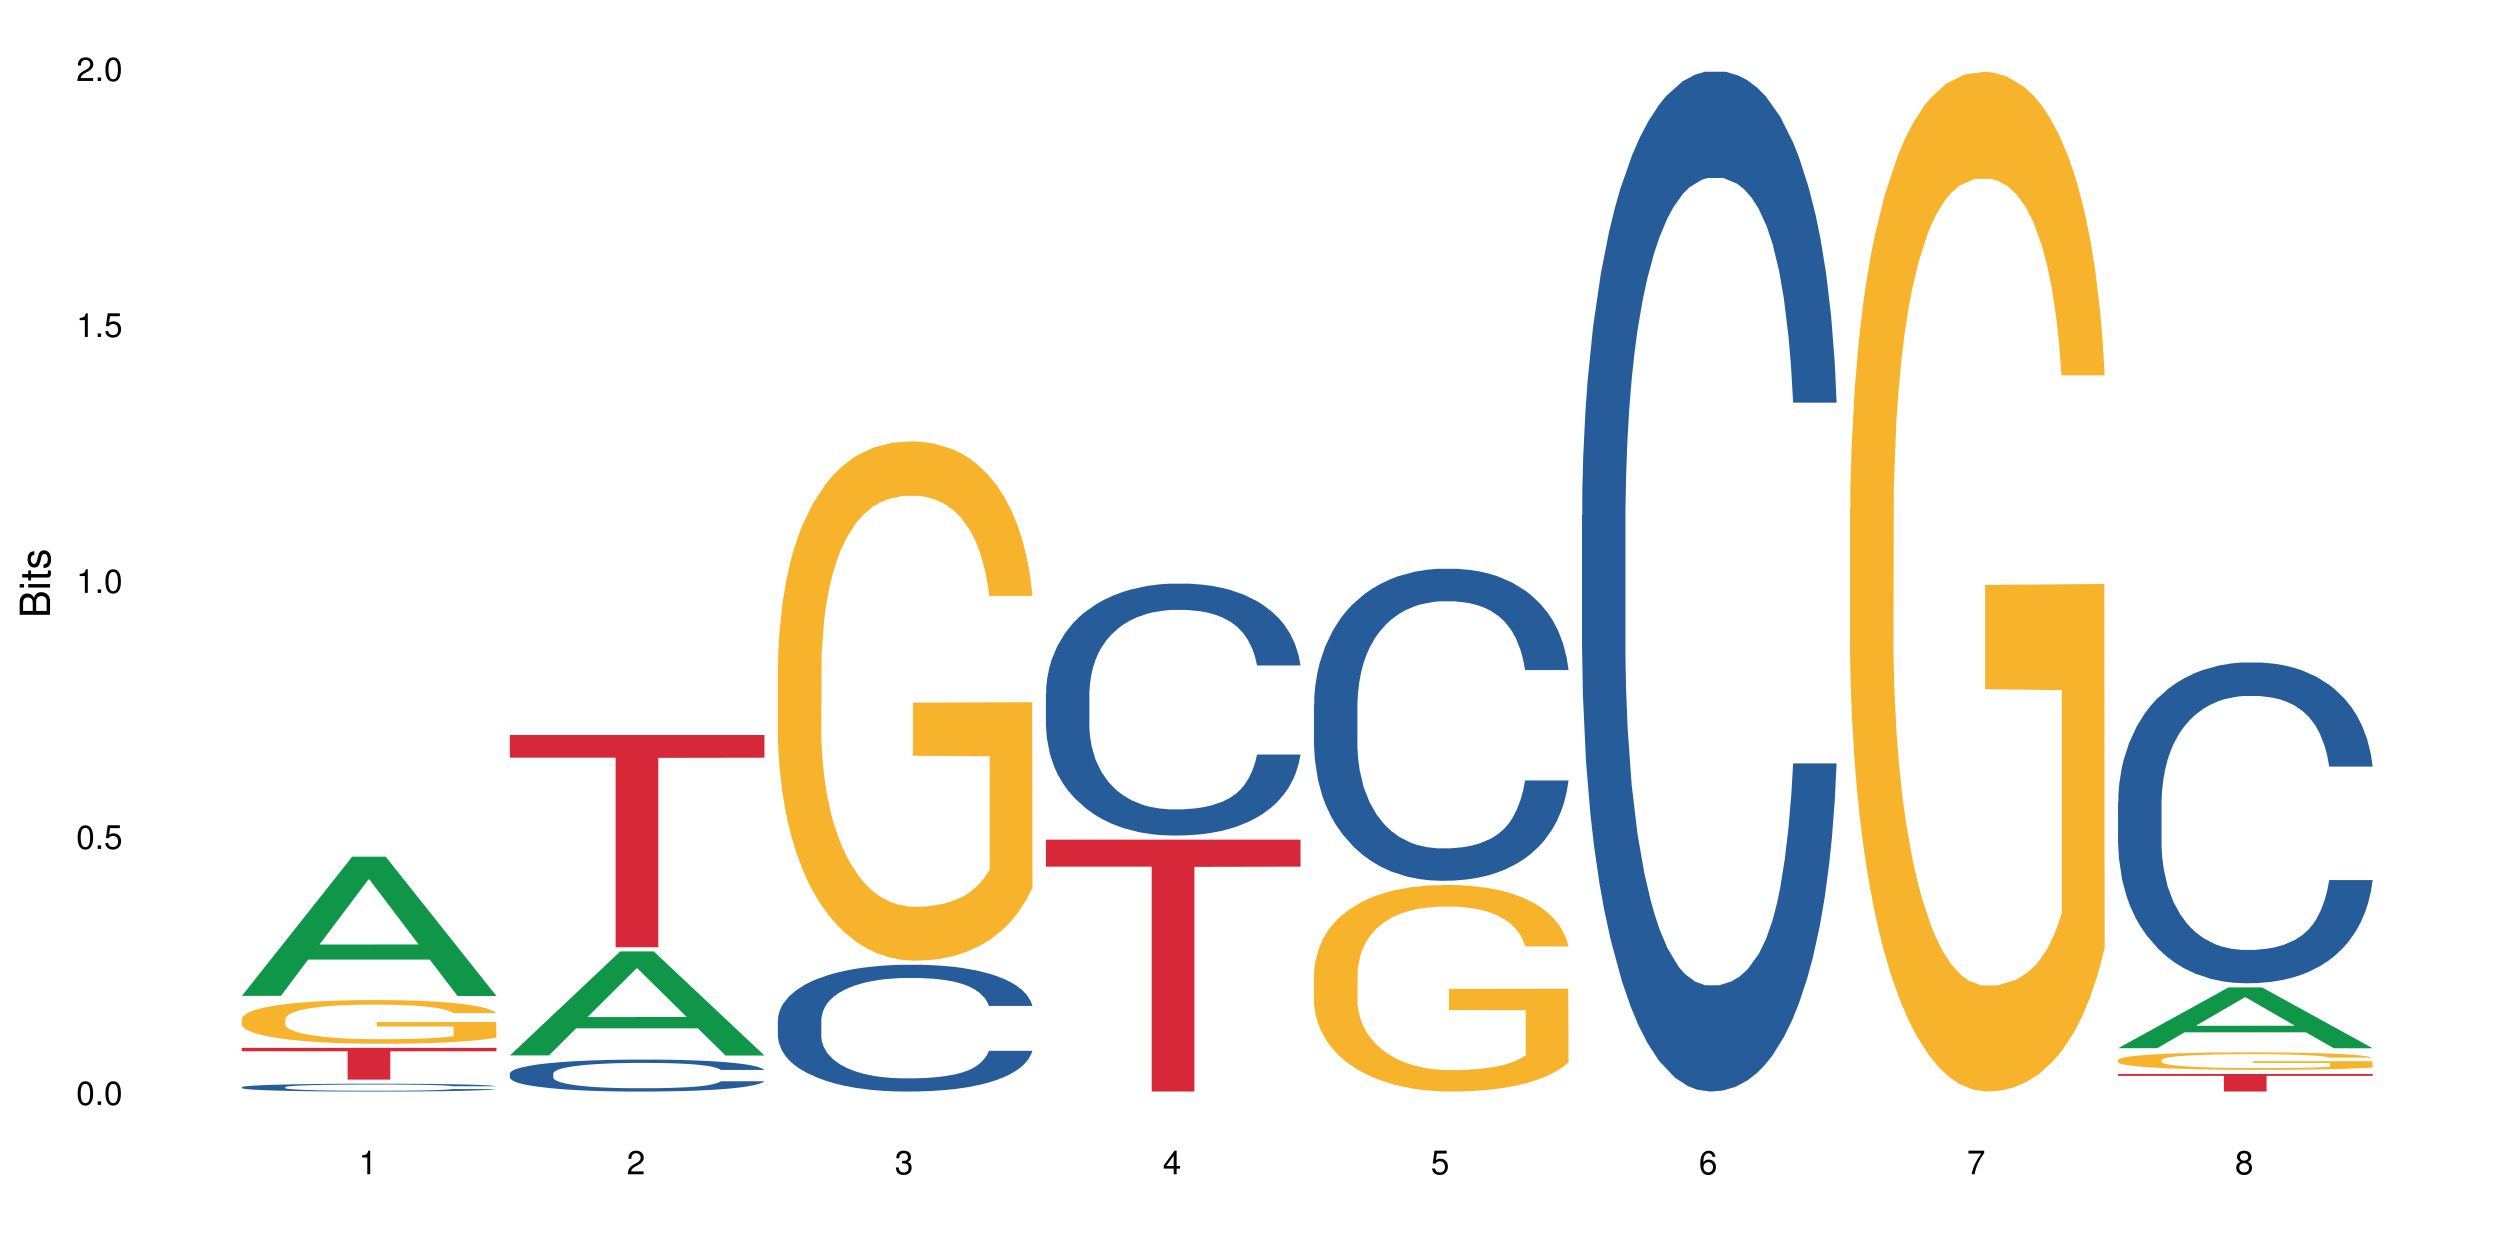 <?xml version="1.0" encoding="UTF-8"?>
<svg xmlns="http://www.w3.org/2000/svg" xmlns:xlink="http://www.w3.org/1999/xlink" width="720pt" height="360pt" viewBox="0 0 720 360" version="1.1">
<defs>
<g>
<symbol overflow="visible" id="glyph0-0">
<path style="stroke:none;" d=""/>
</symbol>
<symbol overflow="visible" id="glyph0-1">
<path style="stroke:none;" d="M 2.641 -6.797 C 2 -6.797 1.422 -6.531 1.078 -6.047 C 0.641 -5.453 0.406 -4.547 0.406 -3.297 C 0.406 -1 1.188 0.219 2.641 0.219 C 4.078 0.219 4.859 -1 4.859 -3.234 C 4.859 -4.562 4.656 -5.438 4.203 -6.047 C 3.844 -6.531 3.281 -6.797 2.641 -6.797 Z M 2.641 -6.047 C 3.547 -6.047 4 -5.125 4 -3.312 C 4 -1.375 3.562 -0.484 2.625 -0.484 C 1.734 -0.484 1.281 -1.422 1.281 -3.281 C 1.281 -5.141 1.734 -6.047 2.641 -6.047 Z M 2.641 -6.047 "/>
</symbol>
<symbol overflow="visible" id="glyph0-2">
<path style="stroke:none;" d="M 1.828 -1 L 0.828 -1 L 0.828 0 L 1.828 0 Z M 1.828 -1 "/>
</symbol>
<symbol overflow="visible" id="glyph0-3">
<path style="stroke:none;" d="M 4.562 -6.797 L 1.062 -6.797 L 0.547 -3.094 L 1.328 -3.094 C 1.719 -3.562 2.047 -3.734 2.578 -3.734 C 3.484 -3.734 4.062 -3.109 4.062 -2.094 C 4.062 -1.125 3.484 -0.531 2.578 -0.531 C 1.828 -0.531 1.375 -0.906 1.188 -1.672 L 0.328 -1.672 C 0.453 -1.109 0.547 -0.844 0.75 -0.594 C 1.125 -0.078 1.828 0.219 2.594 0.219 C 3.969 0.219 4.922 -0.781 4.922 -2.219 C 4.922 -3.562 4.031 -4.484 2.719 -4.484 C 2.25 -4.484 1.859 -4.359 1.469 -4.062 L 1.734 -5.969 L 4.562 -5.969 Z M 4.562 -6.797 "/>
</symbol>
<symbol overflow="visible" id="glyph0-4">
<path style="stroke:none;" d="M 2.484 -4.844 L 2.484 0 L 3.328 0 L 3.328 -6.797 L 2.766 -6.797 C 2.469 -5.75 2.281 -5.609 0.984 -5.453 L 0.984 -4.844 Z M 2.484 -4.844 "/>
</symbol>
<symbol overflow="visible" id="glyph0-5">
<path style="stroke:none;" d="M 4.859 -0.828 L 1.281 -0.828 C 1.359 -1.391 1.672 -1.75 2.5 -2.234 L 3.469 -2.75 C 4.406 -3.266 4.906 -3.969 4.906 -4.812 C 4.906 -5.375 4.672 -5.906 4.266 -6.266 C 3.859 -6.625 3.375 -6.797 2.719 -6.797 C 1.859 -6.797 1.219 -6.5 0.844 -5.922 C 0.609 -5.562 0.5 -5.125 0.484 -4.438 L 1.328 -4.438 C 1.359 -4.906 1.406 -5.188 1.531 -5.406 C 1.75 -5.812 2.188 -6.062 2.703 -6.062 C 3.469 -6.062 4.031 -5.516 4.031 -4.781 C 4.031 -4.25 3.719 -3.797 3.125 -3.438 L 2.234 -2.938 C 0.812 -2.141 0.406 -1.5 0.328 0 L 4.859 0 Z M 4.859 -0.828 "/>
</symbol>
<symbol overflow="visible" id="glyph0-6">
<path style="stroke:none;" d="M 2.125 -3.125 L 2.578 -3.125 C 3.516 -3.125 3.984 -2.703 3.984 -1.891 C 3.984 -1.031 3.469 -0.531 2.578 -0.531 C 1.656 -0.531 1.203 -0.984 1.156 -1.969 L 0.312 -1.969 C 0.344 -1.422 0.438 -1.078 0.609 -0.766 C 0.953 -0.109 1.625 0.219 2.547 0.219 C 3.953 0.219 4.859 -0.609 4.859 -1.906 C 4.859 -2.766 4.516 -3.25 3.703 -3.516 C 4.344 -3.766 4.656 -4.25 4.656 -4.938 C 4.656 -6.109 3.875 -6.797 2.578 -6.797 C 1.203 -6.797 0.484 -6.047 0.453 -4.609 L 1.297 -4.609 C 1.312 -5.016 1.344 -5.25 1.453 -5.453 C 1.641 -5.828 2.062 -6.062 2.594 -6.062 C 3.344 -6.062 3.797 -5.625 3.797 -4.906 C 3.797 -4.422 3.609 -4.141 3.25 -3.984 C 3.016 -3.891 2.719 -3.844 2.125 -3.844 Z M 2.125 -3.125 "/>
</symbol>
<symbol overflow="visible" id="glyph0-7">
<path style="stroke:none;" d="M 3.141 -1.625 L 3.141 0 L 3.984 0 L 3.984 -1.625 L 4.984 -1.625 L 4.984 -2.391 L 3.984 -2.391 L 3.984 -6.797 L 3.359 -6.797 L 0.266 -2.516 L 0.266 -1.625 Z M 3.141 -2.391 L 1 -2.391 L 3.141 -5.359 Z M 3.141 -2.391 "/>
</symbol>
<symbol overflow="visible" id="glyph0-8">
<path style="stroke:none;" d="M 4.781 -5.031 C 4.609 -6.141 3.891 -6.797 2.844 -6.797 C 2.094 -6.797 1.422 -6.438 1.031 -5.828 C 0.609 -5.172 0.406 -4.344 0.406 -3.094 C 0.406 -1.953 0.578 -1.234 0.984 -0.625 C 1.359 -0.078 1.953 0.219 2.703 0.219 C 3.984 0.219 4.922 -0.734 4.922 -2.078 C 4.922 -3.344 4.062 -4.234 2.844 -4.234 C 2.172 -4.234 1.641 -3.969 1.281 -3.469 C 1.281 -5.125 1.828 -6.047 2.797 -6.047 C 3.391 -6.047 3.797 -5.672 3.938 -5.031 Z M 2.734 -3.484 C 3.547 -3.484 4.062 -2.922 4.062 -2 C 4.062 -1.156 3.484 -0.531 2.703 -0.531 C 1.922 -0.531 1.328 -1.188 1.328 -2.047 C 1.328 -2.891 1.906 -3.484 2.734 -3.484 Z M 2.734 -3.484 "/>
</symbol>
<symbol overflow="visible" id="glyph0-9">
<path style="stroke:none;" d="M 4.984 -6.797 L 0.438 -6.797 L 0.438 -5.969 L 4.109 -5.969 C 2.5 -3.656 1.828 -2.234 1.328 0 L 2.219 0 C 2.594 -2.172 3.453 -4.047 4.984 -6.094 Z M 4.984 -6.797 "/>
</symbol>
<symbol overflow="visible" id="glyph0-10">
<path style="stroke:none;" d="M 3.75 -3.578 C 4.453 -4 4.688 -4.344 4.688 -4.984 C 4.688 -6.047 3.844 -6.797 2.641 -6.797 C 1.438 -6.797 0.594 -6.047 0.594 -4.984 C 0.594 -4.359 0.828 -4.016 1.516 -3.578 C 0.734 -3.203 0.359 -2.641 0.359 -1.891 C 0.359 -0.641 1.297 0.219 2.641 0.219 C 3.984 0.219 4.922 -0.641 4.922 -1.875 C 4.922 -2.641 4.531 -3.203 3.75 -3.578 Z M 2.641 -6.047 C 3.359 -6.047 3.812 -5.625 3.812 -4.969 C 3.812 -4.344 3.344 -3.922 2.641 -3.922 C 1.922 -3.922 1.453 -4.344 1.453 -4.984 C 1.453 -5.625 1.922 -6.047 2.641 -6.047 Z M 2.641 -3.203 C 3.484 -3.203 4.062 -2.672 4.062 -1.875 C 4.062 -1.062 3.484 -0.531 2.625 -0.531 C 1.797 -0.531 1.219 -1.078 1.219 -1.875 C 1.219 -2.672 1.797 -3.203 2.641 -3.203 Z M 2.641 -3.203 "/>
</symbol>
<symbol overflow="visible" id="glyph1-0">
<path style="stroke:none;" d=""/>
</symbol>
<symbol overflow="visible" id="glyph1-1">
<path style="stroke:none;" d="M 0 -0.953 L 0 -4.891 C 0 -5.719 -0.234 -6.344 -0.734 -6.797 C -1.188 -7.234 -1.812 -7.469 -2.5 -7.469 C -3.547 -7.469 -4.188 -7 -4.625 -5.875 C -4.984 -6.672 -5.641 -7.094 -6.531 -7.094 C -7.156 -7.094 -7.734 -6.859 -8.141 -6.391 C -8.562 -5.938 -8.75 -5.344 -8.75 -4.5 L -8.75 -0.953 Z M -4.984 -2.062 L -7.766 -2.062 L -7.766 -4.219 C -7.766 -4.844 -7.688 -5.203 -7.453 -5.5 C -7.219 -5.812 -6.859 -5.969 -6.375 -5.969 C -5.906 -5.969 -5.531 -5.812 -5.297 -5.5 C -5.062 -5.203 -4.984 -4.844 -4.984 -4.219 Z M -0.984 -2.062 L -4 -2.062 L -4 -4.781 C -4 -5.328 -3.859 -5.688 -3.578 -5.953 C -3.297 -6.219 -2.922 -6.359 -2.484 -6.359 C -2.062 -6.359 -1.688 -6.219 -1.406 -5.953 C -1.109 -5.688 -0.984 -5.328 -0.984 -4.781 Z M -0.984 -2.062 "/>
</symbol>
<symbol overflow="visible" id="glyph1-2">
<path style="stroke:none;" d="M -6.281 -1.797 L -6.281 -0.797 L 0 -0.797 L 0 -1.797 Z M -8.75 -1.797 L -8.75 -0.797 L -7.484 -0.797 L -7.484 -1.797 Z M -8.75 -1.797 "/>
</symbol>
<symbol overflow="visible" id="glyph1-3">
<path style="stroke:none;" d="M -6.281 -3.047 L -6.281 -2.016 L -8.016 -2.016 L -8.016 -1.016 L -6.281 -1.016 L -6.281 -0.172 L -5.469 -0.172 L -5.469 -1.016 L -0.719 -1.016 C -0.078 -1.016 0.281 -1.453 0.281 -2.234 C 0.281 -2.469 0.25 -2.719 0.188 -3.047 L -0.641 -3.047 C -0.609 -2.922 -0.594 -2.766 -0.594 -2.562 C -0.594 -2.141 -0.719 -2.016 -1.156 -2.016 L -5.469 -2.016 L -5.469 -3.047 Z M -6.281 -3.047 "/>
</symbol>
<symbol overflow="visible" id="glyph1-4">
<path style="stroke:none;" d="M -4.531 -5.25 C -5.766 -5.25 -6.469 -4.422 -6.469 -2.969 C -6.469 -1.516 -5.719 -0.562 -4.547 -0.562 C -3.562 -0.562 -3.094 -1.062 -2.734 -2.562 L -2.516 -3.484 C -2.344 -4.188 -2.094 -4.469 -1.625 -4.469 C -1.047 -4.469 -0.641 -3.875 -0.641 -3 C -0.641 -2.453 -0.797 -2 -1.062 -1.75 C -1.25 -1.594 -1.422 -1.531 -1.875 -1.469 L -1.875 -0.406 C -0.422 -0.453 0.281 -1.266 0.281 -2.922 C 0.281 -4.5 -0.5 -5.516 -1.719 -5.516 C -2.656 -5.516 -3.172 -4.984 -3.469 -3.734 L -3.703 -2.766 C -3.891 -1.953 -4.156 -1.609 -4.594 -1.609 C -5.172 -1.609 -5.547 -2.125 -5.547 -2.938 C -5.547 -3.75 -5.203 -4.172 -4.531 -4.203 Z M -4.531 -5.25 "/>
</symbol>
</g>
</defs>
<g id="surface20174">
<rect x="0" y="0" width="720" height="360" style="fill:rgb(100%,100%,100%);fill-opacity:1;stroke:none;"/>
<path style=" stroke:none;fill-rule:nonzero;fill:rgb(6.275%,58.824%,28.235%);fill-opacity:1;" d="M 69.629 286.801 L 69.707 286.766 L 101.441 246.723 L 111.078 246.723 L 142.965 286.84 L 131.762 286.84 L 123.77 276.367 L 88.746 276.367 L 80.91 286.801 L 69.629 286.801 L 92.117 272.035 L 120.559 272 L 106.375 253.277 L 106.219 253.242 L 106.062 253.355 L 92.039 272 L 92.117 272.035 Z M 69.629 286.801 "/>
<path style=" stroke:none;fill-rule:nonzero;fill:rgb(14.51%,36.078%,60%);fill-opacity:1;" d="M 69.629 313.094 L 69.719 313.09 L 69.719 313.043 L 69.988 312.961 L 70.613 312.863 L 71.238 312.797 L 72.848 312.672 L 75.086 312.555 L 77.41 312.465 L 79.109 312.41 L 80.629 312.371 L 84.117 312.293 L 86.355 312.254 L 88.77 312.219 L 91.719 312.184 L 93.867 312.164 L 98.695 312.129 L 102.273 312.113 L 105.047 312.109 L 111.039 312.109 L 114.613 312.117 L 117.207 312.129 L 120.07 312.145 L 122.484 312.164 L 126.688 312.207 L 130.445 312.266 L 132.145 312.301 L 134.828 312.363 L 136.883 312.426 L 138.316 312.48 L 139.926 312.555 L 141.355 312.648 L 142.43 312.754 L 142.965 312.844 L 130.445 312.844 L 129.82 312.762 L 129.102 312.695 L 127.762 312.609 L 126.422 312.551 L 124.543 312.492 L 122.844 312.453 L 120.516 312.414 L 118.461 312.387 L 116.312 312.371 L 114.258 312.355 L 110.32 312.344 L 105.762 312.344 L 104.062 312.348 L 100.574 312.367 L 98.695 312.379 L 96.012 312.41 L 94.133 312.438 L 91.898 312.477 L 90.379 312.512 L 88.5 312.566 L 87.16 312.613 L 85.637 312.68 L 84.742 312.734 L 83.938 312.793 L 83.223 312.859 L 82.688 312.934 L 82.328 313.008 L 82.148 313.082 L 82.148 313.402 L 82.328 313.477 L 82.777 313.562 L 83.938 313.691 L 85.637 313.801 L 87.605 313.887 L 89.484 313.949 L 90.559 313.977 L 91.988 314.012 L 94.223 314.051 L 97.445 314.094 L 99.32 314.109 L 102.184 314.125 L 105.137 314.137 L 109.07 314.137 L 112.559 314.125 L 114.883 314.117 L 117.297 314.102 L 120.605 314.066 L 122.664 314.031 L 124.453 313.992 L 125.793 313.953 L 126.688 313.922 L 128.031 313.855 L 129.102 313.785 L 129.906 313.715 L 130.445 313.645 L 142.965 313.645 L 142.43 313.727 L 141.625 313.805 L 140.82 313.867 L 139.566 313.938 L 138.137 314.004 L 136.078 314.074 L 134.379 314.121 L 132.145 314.176 L 130.086 314.215 L 127.852 314.25 L 124.543 314.289 L 122.395 314.312 L 120.07 314.328 L 117.297 314.348 L 113.809 314.359 L 110.055 314.367 L 106.566 314.371 L 102.809 314.367 L 100.035 314.359 L 96.371 314.34 L 91.809 314.301 L 88.5 314.262 L 85.906 314.223 L 83.672 314.184 L 81.168 314.125 L 77.945 314.035 L 75.98 313.965 L 74.637 313.906 L 73.117 313.828 L 72.043 313.754 L 70.793 313.641 L 69.898 313.492 L 69.629 313.379 Z M 69.629 313.094 "/>
<path style=" stroke:none;fill-rule:nonzero;fill:rgb(96.863%,70.196%,16.863%);fill-opacity:1;" d="M 69.629 293.41 L 69.719 293.398 L 69.719 293.168 L 70.078 292.652 L 70.973 291.938 L 72.133 291.352 L 73.387 290.895 L 74.191 290.652 L 75.531 290.309 L 76.695 290.055 L 79.645 289.535 L 83.402 289.055 L 85.461 288.848 L 87.785 288.652 L 91.094 288.434 L 92.613 288.352 L 97.266 288.168 L 102.543 288.055 L 108.355 288.02 L 111.039 288.031 L 114.703 288.078 L 119.711 288.203 L 122.574 288.32 L 124.809 288.434 L 127.137 288.582 L 129.996 288.812 L 132.68 289.09 L 134.828 289.363 L 136.973 289.711 L 138.762 290.078 L 140.281 290.48 L 141.625 290.961 L 142.43 291.363 L 142.965 291.766 L 130.535 291.766 L 129.82 291.363 L 129.016 291.055 L 127.672 290.676 L 126.332 290.398 L 124.988 290.18 L 122.484 289.883 L 120.34 289.699 L 117.656 289.535 L 115.062 289.434 L 112.109 289.363 L 110.32 289.34 L 105.582 289.34 L 101.289 289.422 L 98.785 289.516 L 96.996 289.605 L 94.492 289.777 L 92.973 289.918 L 92.078 290.008 L 89.395 290.363 L 87.605 290.688 L 86.621 290.906 L 85.371 291.25 L 84.477 291.559 L 83.492 292.02 L 82.953 292.363 L 82.238 293.145 L 82.148 295.215 L 82.418 295.652 L 82.953 296.121 L 83.672 296.535 L 84.742 296.973 L 85.816 297.309 L 87.695 297.754 L 89.305 298.055 L 90.559 298.25 L 92.973 298.559 L 93.957 298.664 L 96.281 298.871 L 98.695 299.031 L 101.648 299.168 L 103.883 299.238 L 107.461 299.297 L 112.02 299.297 L 117.387 299.227 L 120.785 299.133 L 123.109 299.043 L 124.633 298.961 L 126.508 298.836 L 127.852 298.719 L 129.102 298.594 L 130.625 298.398 L 130.625 295.652 L 108.535 295.641 L 108.535 294.352 L 142.875 294.34 L 142.965 298.836 L 141.086 299.145 L 138.762 299.445 L 136.527 299.676 L 134.199 299.871 L 130.891 300.09 L 128.207 300.227 L 124.094 300.387 L 120.34 300.492 L 116.402 300.559 L 112.914 300.594 L 108.801 300.605 L 105.137 300.582 L 101.199 300.512 L 98.07 300.422 L 95.207 300.309 L 92.344 300.156 L 88.77 299.914 L 86.441 299.719 L 84.027 299.48 L 81.613 299.191 L 79.469 298.883 L 78.035 298.641 L 76.605 298.363 L 75.086 298.02 L 73.652 297.629 L 72.582 297.273 L 71.598 296.871 L 70.883 296.492 L 70.164 295.973 L 69.809 295.559 L 69.629 295.203 Z M 69.629 293.41 "/>
<path style=" stroke:none;fill-rule:nonzero;fill:rgb(83.922%,15.686%,22.353%);fill-opacity:1;" d="M 69.629 301.785 L 142.965 301.785 L 142.965 302.766 L 112.402 302.773 L 112.402 310.93 L 100.105 310.93 L 100.105 302.781 L 99.926 302.766 L 69.629 302.766 Z M 69.629 301.785 "/>
<path style=" stroke:none;fill-rule:nonzero;fill:rgb(6.275%,58.824%,28.235%);fill-opacity:1;" d="M 146.824 303.953 L 146.902 303.926 L 178.637 274 L 188.273 274 L 220.16 303.984 L 208.957 303.984 L 200.965 296.156 L 165.941 296.156 L 158.109 303.953 L 146.824 303.953 L 169.312 292.918 L 197.754 292.891 L 183.57 278.898 L 183.414 278.867 L 183.258 278.953 L 169.234 292.891 L 169.312 292.918 Z M 146.824 303.953 "/>
<path style=" stroke:none;fill-rule:nonzero;fill:rgb(14.51%,36.078%,60%);fill-opacity:1;" d="M 146.824 309.168 L 146.914 309.16 L 146.914 308.957 L 147.184 308.637 L 147.809 308.234 L 148.434 307.957 L 150.043 307.461 L 152.281 306.98 L 154.605 306.609 L 156.305 306.391 L 157.824 306.223 L 161.312 305.91 L 163.551 305.75 L 165.965 305.609 L 168.914 305.465 L 171.062 305.383 L 175.891 305.246 L 179.469 305.188 L 182.242 305.164 L 188.234 305.164 L 191.812 305.195 L 194.406 305.238 L 197.266 305.305 L 199.68 305.383 L 203.883 305.566 L 207.641 305.801 L 209.34 305.938 L 212.023 306.199 L 214.078 306.449 L 215.512 306.668 L 217.121 306.98 L 218.551 307.359 L 219.625 307.789 L 220.16 308.148 L 207.641 308.148 L 207.016 307.812 L 206.301 307.551 L 204.957 307.207 L 203.617 306.965 L 201.738 306.719 L 200.039 306.559 L 197.715 306.398 L 195.656 306.297 L 193.512 306.223 L 191.453 306.172 L 187.52 306.121 L 182.957 306.121 L 181.258 306.137 L 177.77 306.207 L 175.891 306.266 L 173.207 306.383 L 171.332 306.492 L 169.094 306.66 L 167.574 306.805 L 165.695 307.023 L 164.355 307.215 L 162.836 307.492 L 161.941 307.703 L 161.137 307.941 L 160.418 308.219 L 159.883 308.512 L 159.523 308.824 L 159.348 309.125 L 159.348 310.43 L 159.523 310.734 L 159.973 311.09 L 161.137 311.602 L 162.836 312.047 L 164.801 312.402 L 166.68 312.652 L 167.754 312.77 L 169.184 312.906 L 171.418 313.074 L 174.641 313.242 L 176.516 313.309 L 179.379 313.379 L 182.332 313.41 L 186.266 313.41 L 189.754 313.379 L 192.078 313.336 L 194.492 313.27 L 197.805 313.125 L 199.859 312.992 L 201.648 312.832 L 202.988 312.672 L 203.883 312.535 L 205.227 312.273 L 206.301 311.988 L 207.105 311.695 L 207.641 311.406 L 220.16 311.406 L 219.625 311.746 L 218.82 312.074 L 218.016 312.316 L 216.762 312.613 L 215.332 312.871 L 213.273 313.168 L 211.574 313.359 L 209.34 313.57 L 207.281 313.73 L 205.047 313.875 L 201.738 314.043 L 199.59 314.125 L 197.266 314.203 L 194.492 314.27 L 191.004 314.328 L 187.25 314.363 L 183.762 314.371 L 180.004 314.355 L 177.234 314.32 L 173.566 314.246 L 169.004 314.094 L 165.695 313.934 L 163.102 313.773 L 160.867 313.605 L 158.363 313.379 L 155.145 313.008 L 153.176 312.723 L 151.832 312.484 L 150.312 312.156 L 149.238 311.863 L 147.988 311.391 L 147.094 310.793 L 146.824 310.332 Z M 146.824 309.168 "/>
<path style=" stroke:none;fill-rule:nonzero;fill:rgb(83.922%,15.686%,22.353%);fill-opacity:1;" d="M 146.824 211.672 L 220.16 211.672 L 220.16 218.215 L 189.598 218.273 L 189.598 272.82 L 177.301 272.82 L 177.301 218.332 L 177.121 218.215 L 146.824 218.215 Z M 146.824 211.672 "/>
<path style=" stroke:none;fill-rule:nonzero;fill:rgb(14.51%,36.078%,60%);fill-opacity:1;" d="M 224.02 293.746 L 224.109 293.715 L 224.109 292.914 L 224.379 291.645 L 225.004 290.043 L 225.633 288.941 L 227.242 286.973 L 229.477 285.07 L 231.801 283.602 L 233.5 282.734 L 235.023 282.066 L 238.508 280.832 L 240.746 280.199 L 243.16 279.629 L 246.113 279.062 L 248.258 278.73 L 253.086 278.195 L 256.664 277.961 L 259.438 277.863 L 265.43 277.863 L 269.008 277.996 L 271.602 278.16 L 274.461 278.43 L 276.875 278.73 L 281.082 279.465 L 284.836 280.398 L 286.535 280.934 L 289.219 281.965 L 291.277 282.969 L 292.707 283.836 L 294.316 285.07 L 295.746 286.57 L 296.82 288.273 L 297.355 289.707 L 284.836 289.707 L 284.211 288.375 L 283.496 287.34 L 282.152 285.973 L 280.812 285.004 L 278.934 284.035 L 277.234 283.402 L 274.91 282.766 L 272.852 282.367 L 270.707 282.066 L 268.648 281.867 L 264.715 281.664 L 260.152 281.664 L 258.453 281.734 L 254.965 282 L 253.086 282.234 L 250.406 282.699 L 248.527 283.133 L 246.289 283.801 L 244.77 284.367 L 242.891 285.238 L 241.551 286.004 L 240.031 287.105 L 239.137 287.941 L 238.332 288.875 L 237.613 289.977 L 237.078 291.145 L 236.723 292.379 L 236.543 293.578 L 236.543 298.754 L 236.723 299.953 L 237.168 301.355 L 238.332 303.391 L 240.031 305.16 L 241.996 306.562 L 243.875 307.562 L 244.949 308.031 L 246.379 308.562 L 248.617 309.23 L 251.836 309.898 L 253.715 310.164 L 256.574 310.434 L 259.527 310.566 L 263.461 310.566 L 266.949 310.434 L 269.273 310.266 L 271.691 310 L 275 309.43 L 277.055 308.898 L 278.844 308.262 L 280.188 307.629 L 281.082 307.094 L 282.422 306.062 L 283.496 304.926 L 284.301 303.758 L 284.836 302.625 L 297.355 302.625 L 296.82 303.957 L 296.016 305.262 L 295.211 306.227 L 293.957 307.395 L 292.527 308.43 L 290.473 309.598 L 288.773 310.367 L 286.535 311.199 L 284.48 311.836 L 282.242 312.402 L 278.934 313.07 L 276.789 313.402 L 274.461 313.703 L 271.691 313.969 L 268.203 314.203 L 264.445 314.336 L 260.957 314.371 L 257.203 314.305 L 254.43 314.172 L 250.762 313.871 L 246.199 313.27 L 242.891 312.637 L 240.297 312 L 238.062 311.332 L 235.559 310.434 L 232.34 308.965 L 230.371 307.828 L 229.031 306.895 L 227.508 305.594 L 226.438 304.426 L 225.184 302.559 L 224.289 300.188 L 224.02 298.352 Z M 224.02 293.746 "/>
<path style=" stroke:none;fill-rule:nonzero;fill:rgb(96.863%,70.196%,16.863%);fill-opacity:1;" d="M 224.02 191.172 L 224.109 191.035 L 224.109 188.305 L 224.469 182.156 L 225.363 173.688 L 226.523 166.719 L 227.777 161.258 L 228.582 158.387 L 229.926 154.289 L 231.086 151.285 L 234.039 145.137 L 237.793 139.402 L 239.852 136.941 L 242.176 134.621 L 245.484 132.023 L 247.004 131.066 L 251.656 128.883 L 256.934 127.516 L 262.746 127.105 L 265.43 127.242 L 269.098 127.789 L 274.105 129.293 L 276.965 130.66 L 279.203 132.023 L 281.527 133.801 L 284.391 136.531 L 287.074 139.809 L 289.219 143.09 L 291.367 147.188 L 293.152 151.559 L 294.676 156.34 L 296.016 162.074 L 296.82 166.855 L 297.355 171.637 L 284.926 171.637 L 284.211 166.855 L 283.406 163.168 L 282.062 158.66 L 280.723 155.383 L 279.383 152.789 L 276.875 149.234 L 274.73 147.051 L 272.047 145.137 L 269.453 143.91 L 266.504 143.09 L 264.715 142.816 L 259.973 142.816 L 255.68 143.773 L 253.176 144.863 L 251.387 145.957 L 248.883 148.008 L 247.363 149.645 L 246.469 150.738 L 243.785 154.973 L 241.996 158.797 L 241.016 161.395 L 239.762 165.492 L 238.867 169.18 L 237.883 174.645 L 237.348 178.742 L 236.633 188.031 L 236.543 212.617 L 236.809 217.809 L 237.348 223.41 L 238.062 228.324 L 239.137 233.516 L 240.207 237.477 L 242.086 242.805 L 243.695 246.355 L 244.949 248.68 L 247.363 252.367 L 248.348 253.598 L 250.672 256.055 L 253.086 257.969 L 256.039 259.605 L 258.273 260.426 L 261.852 261.109 L 266.414 261.109 L 271.777 260.289 L 275.176 259.199 L 277.504 258.105 L 279.023 257.148 L 280.902 255.645 L 282.242 254.281 L 283.496 252.777 L 285.016 250.453 L 285.016 217.809 L 262.926 217.672 L 262.926 202.371 L 297.27 202.234 L 297.355 255.645 L 295.48 259.332 L 293.152 262.887 L 290.918 265.617 L 288.594 267.941 L 285.285 270.535 L 282.602 272.176 L 278.488 274.086 L 274.73 275.316 L 270.797 276.137 L 267.309 276.547 L 263.195 276.684 L 259.527 276.41 L 255.59 275.59 L 252.461 274.496 L 249.598 273.129 L 246.738 271.355 L 243.16 268.484 L 240.836 266.164 L 238.422 263.297 L 236.004 259.879 L 233.859 256.191 L 232.43 253.324 L 230.996 250.047 L 229.477 245.949 L 228.047 241.305 L 226.973 237.07 L 225.988 232.289 L 225.273 227.781 L 224.559 221.633 L 224.199 216.715 L 224.02 212.48 Z M 224.02 191.172 "/>
<path style=" stroke:none;fill-rule:nonzero;fill:rgb(14.51%,36.078%,60%);fill-opacity:1;" d="M 301.219 199.668 L 301.305 199.602 L 301.305 198.012 L 301.574 195.492 L 302.199 192.309 L 302.828 190.121 L 304.438 186.211 L 306.672 182.43 L 308.996 179.512 L 310.695 177.789 L 312.219 176.461 L 315.707 174.008 L 317.941 172.75 L 320.355 171.621 L 323.309 170.492 L 325.453 169.832 L 330.285 168.77 L 333.859 168.305 L 336.633 168.105 L 342.625 168.105 L 346.203 168.371 L 348.797 168.703 L 351.656 169.234 L 354.074 169.832 L 358.277 171.289 L 362.031 173.145 L 363.73 174.207 L 366.414 176.262 L 368.473 178.25 L 369.902 179.977 L 371.512 182.43 L 372.945 185.414 L 374.016 188.797 L 374.555 191.645 L 362.031 191.645 L 361.406 188.992 L 360.691 186.938 L 359.348 184.219 L 358.008 182.297 L 356.129 180.375 L 354.43 179.113 L 352.105 177.855 L 350.047 177.059 L 347.902 176.461 L 345.844 176.062 L 341.91 175.664 L 337.348 175.664 L 335.648 175.797 L 332.16 176.328 L 330.285 176.793 L 327.602 177.723 L 325.723 178.582 L 323.484 179.91 L 321.965 181.035 L 320.086 182.762 L 318.746 184.285 L 317.227 186.473 L 316.332 188.133 L 315.527 189.988 L 314.812 192.176 L 314.273 194.496 L 313.918 196.949 L 313.738 199.34 L 313.738 209.617 L 313.918 212.004 L 314.363 214.789 L 315.527 218.832 L 317.227 222.348 L 319.195 225.133 L 321.07 227.121 L 322.145 228.051 L 323.574 229.109 L 325.812 230.438 L 329.031 231.762 L 330.91 232.293 L 333.77 232.824 L 336.723 233.09 L 340.656 233.09 L 344.145 232.824 L 346.473 232.492 L 348.887 231.961 L 352.195 230.836 L 354.25 229.773 L 356.039 228.516 L 357.383 227.254 L 358.277 226.195 L 359.617 224.137 L 360.691 221.883 L 361.496 219.562 L 362.031 217.309 L 374.555 217.309 L 374.016 219.961 L 373.211 222.547 L 372.406 224.469 L 371.156 226.789 L 369.723 228.848 L 367.668 231.168 L 365.969 232.691 L 363.73 234.348 L 361.676 235.609 L 359.438 236.738 L 356.129 238.062 L 353.984 238.727 L 351.656 239.324 L 348.887 239.852 L 345.398 240.316 L 341.641 240.582 L 338.152 240.648 L 334.398 240.516 L 331.625 240.25 L 327.957 239.652 L 323.398 238.461 L 320.086 237.199 L 317.496 235.941 L 315.258 234.613 L 312.754 232.824 L 309.535 229.906 L 307.566 227.652 L 306.227 225.797 L 304.707 223.211 L 303.633 220.891 L 302.379 217.176 L 301.484 212.469 L 301.219 208.82 Z M 301.219 199.668 "/>
<path style=" stroke:none;fill-rule:nonzero;fill:rgb(83.922%,15.686%,22.353%);fill-opacity:1;" d="M 301.219 241.828 L 374.555 241.828 L 374.555 249.594 L 343.988 249.66 L 343.988 314.371 L 331.691 314.371 L 331.691 249.73 L 331.516 249.594 L 301.219 249.594 Z M 301.219 241.828 "/>
<path style=" stroke:none;fill-rule:nonzero;fill:rgb(14.51%,36.078%,60%);fill-opacity:1;" d="M 378.414 202.922 L 378.504 202.84 L 378.504 200.867 L 378.77 197.746 L 379.398 193.805 L 380.023 191.094 L 381.633 186.246 L 383.867 181.566 L 386.195 177.949 L 387.895 175.816 L 389.414 174.172 L 392.902 171.133 L 395.137 169.574 L 397.551 168.176 L 400.504 166.781 L 402.648 165.957 L 407.48 164.645 L 411.055 164.07 L 413.828 163.824 L 419.82 163.824 L 423.398 164.152 L 425.992 164.562 L 428.855 165.219 L 431.27 165.957 L 435.473 167.766 L 439.227 170.066 L 440.926 171.379 L 443.609 173.926 L 445.668 176.391 L 447.098 178.527 L 448.707 181.566 L 450.141 185.262 L 451.211 189.449 L 451.75 192.98 L 439.227 192.98 L 438.602 189.695 L 437.887 187.148 L 436.547 183.781 L 435.203 181.402 L 433.324 179.02 L 431.625 177.457 L 429.301 175.898 L 427.246 174.91 L 425.098 174.172 L 423.039 173.68 L 419.105 173.188 L 414.543 173.188 L 412.844 173.352 L 409.355 174.008 L 407.48 174.582 L 404.797 175.734 L 402.918 176.801 L 400.684 178.445 L 399.16 179.84 L 397.285 181.977 L 395.941 183.863 L 394.422 186.574 L 393.527 188.629 L 392.723 190.93 L 392.008 193.641 L 391.469 196.512 L 391.113 199.551 L 390.934 202.508 L 390.934 215.242 L 391.113 218.199 L 391.559 221.648 L 392.723 226.656 L 394.422 231.012 L 396.391 234.461 L 398.266 236.926 L 399.34 238.074 L 400.773 239.387 L 403.008 241.031 L 406.227 242.672 L 408.105 243.332 L 410.969 243.988 L 413.918 244.316 L 417.855 244.316 L 421.34 243.988 L 423.668 243.578 L 426.082 242.922 L 429.391 241.523 L 431.449 240.211 L 433.234 238.648 L 434.578 237.09 L 435.473 235.773 L 436.812 233.227 L 437.887 230.434 L 438.691 227.562 L 439.227 224.77 L 451.75 224.77 L 451.211 228.055 L 450.406 231.258 L 449.602 233.641 L 448.352 236.512 L 446.918 239.059 L 444.863 241.934 L 443.164 243.824 L 440.926 245.879 L 438.871 247.438 L 436.637 248.832 L 433.324 250.477 L 431.18 251.297 L 428.855 252.039 L 426.082 252.695 L 422.594 253.27 L 418.836 253.598 L 415.348 253.68 L 411.594 253.516 L 408.82 253.188 L 405.152 252.449 L 400.594 250.969 L 397.285 249.41 L 394.691 247.848 L 392.453 246.207 L 389.949 243.988 L 386.73 240.375 L 384.762 237.582 L 383.422 235.281 L 381.902 232.078 L 380.828 229.203 L 379.574 224.605 L 378.68 218.773 L 378.414 214.254 Z M 378.414 202.922 "/>
<path style=" stroke:none;fill-rule:nonzero;fill:rgb(96.863%,70.196%,16.863%);fill-opacity:1;" d="M 378.414 280.348 L 378.504 280.293 L 378.504 279.207 L 378.859 276.762 L 379.754 273.391 L 380.918 270.621 L 382.168 268.445 L 382.973 267.305 L 384.316 265.676 L 385.477 264.48 L 388.43 262.035 L 392.188 259.75 L 394.242 258.773 L 396.566 257.848 L 399.879 256.816 L 401.398 256.438 L 406.047 255.566 L 411.324 255.023 L 417.137 254.859 L 419.82 254.914 L 423.488 255.133 L 428.496 255.73 L 431.359 256.273 L 433.594 256.816 L 435.918 257.523 L 438.781 258.609 L 441.465 259.914 L 443.609 261.219 L 445.758 262.848 L 447.547 264.586 L 449.066 266.488 L 450.406 268.773 L 451.211 270.676 L 451.75 272.578 L 439.316 272.578 L 438.602 270.676 L 437.797 269.207 L 436.457 267.414 L 435.113 266.109 L 433.773 265.078 L 431.27 263.664 L 429.121 262.793 L 426.438 262.035 L 423.848 261.543 L 420.895 261.219 L 419.105 261.109 L 414.367 261.109 L 410.074 261.488 L 407.57 261.926 L 405.781 262.359 L 403.277 263.176 L 401.754 263.828 L 400.859 264.262 L 398.18 265.945 L 396.391 267.469 L 395.406 268.5 L 394.152 270.133 L 393.258 271.598 L 392.277 273.773 L 391.738 275.402 L 391.023 279.098 L 390.934 288.883 L 391.203 290.945 L 391.738 293.176 L 392.453 295.133 L 393.527 297.195 L 394.602 298.773 L 396.48 300.891 L 398.09 302.305 L 399.34 303.23 L 401.754 304.695 L 402.738 305.188 L 405.066 306.164 L 407.48 306.926 L 410.43 307.578 L 412.668 307.902 L 416.242 308.176 L 420.805 308.176 L 426.172 307.848 L 429.57 307.414 L 431.895 306.98 L 433.414 306.598 L 435.293 306 L 436.637 305.457 L 437.887 304.859 L 439.406 303.938 L 439.406 290.945 L 417.316 290.891 L 417.316 284.805 L 451.66 284.75 L 451.75 306 L 449.871 307.469 L 447.547 308.883 L 445.309 309.969 L 442.984 310.891 L 439.676 311.926 L 436.992 312.578 L 432.879 313.34 L 429.121 313.828 L 425.188 314.152 L 421.699 314.316 L 417.586 314.371 L 413.918 314.262 L 409.984 313.938 L 406.852 313.5 L 403.992 312.957 L 401.129 312.25 L 397.551 311.109 L 395.227 310.188 L 392.812 309.043 L 390.398 307.688 L 388.25 306.219 L 386.82 305.078 L 385.391 303.773 L 383.867 302.141 L 382.438 300.293 L 381.363 298.609 L 380.379 296.707 L 379.664 294.914 L 378.949 292.469 L 378.594 290.512 L 378.414 288.828 Z M 378.414 280.348 "/>
<path style=" stroke:none;fill-rule:nonzero;fill:rgb(14.51%,36.078%,60%);fill-opacity:1;" d="M 455.609 148.457 L 455.699 148.188 L 455.699 141.742 L 455.965 131.543 L 456.594 118.656 L 457.219 109.797 L 458.828 93.957 L 461.066 78.652 L 463.391 66.84 L 465.09 59.859 L 466.609 54.492 L 470.098 44.559 L 472.332 39.457 L 474.746 34.891 L 477.699 30.328 L 479.848 27.645 L 484.676 23.348 L 488.254 21.469 L 491.023 20.664 L 497.016 20.664 L 500.594 21.738 L 503.188 23.078 L 506.051 25.227 L 508.465 27.645 L 512.668 33.551 L 516.426 41.066 L 518.125 45.363 L 520.805 53.684 L 522.863 61.738 L 524.293 68.719 L 525.906 78.652 L 527.336 90.734 L 528.41 104.426 L 528.945 115.969 L 516.426 115.969 L 515.797 105.23 L 515.082 96.91 L 513.742 85.902 L 512.398 78.117 L 510.523 70.332 L 508.824 65.23 L 506.496 60.129 L 504.441 56.906 L 502.293 54.492 L 500.238 52.879 L 496.301 51.27 L 491.742 51.27 L 490.043 51.805 L 486.555 53.953 L 484.676 55.832 L 481.992 59.59 L 480.113 63.082 L 477.879 68.449 L 476.359 73.016 L 474.48 79.996 L 473.137 86.172 L 471.617 95.031 L 470.723 101.742 L 469.918 109.258 L 469.203 118.117 L 468.668 127.516 L 468.309 137.449 L 468.129 147.113 L 468.129 188.727 L 468.309 198.391 L 468.758 209.668 L 469.918 226.043 L 471.617 240.273 L 473.586 251.547 L 475.465 259.602 L 476.535 263.359 L 477.969 267.656 L 480.203 273.027 L 483.422 278.395 L 485.301 280.543 L 488.164 282.691 L 491.113 283.766 L 495.051 283.766 L 498.539 282.691 L 500.863 281.348 L 503.277 279.199 L 506.586 274.637 L 508.645 270.34 L 510.434 265.242 L 511.773 260.141 L 512.668 255.844 L 514.008 247.52 L 515.082 238.395 L 515.887 228.996 L 516.426 219.867 L 528.945 219.867 L 528.41 230.609 L 527.605 241.078 L 526.797 248.863 L 525.547 258.262 L 524.117 266.582 L 522.059 275.98 L 520.359 282.152 L 518.125 288.867 L 516.066 293.969 L 513.832 298.531 L 510.523 303.898 L 508.375 306.586 L 506.051 309 L 503.277 311.148 L 499.789 313.027 L 496.035 314.102 L 492.547 314.371 L 488.789 313.832 L 486.016 312.762 L 482.352 310.344 L 477.789 305.512 L 474.48 300.41 L 471.887 295.309 L 469.648 289.941 L 467.145 282.691 L 463.926 270.879 L 461.957 261.75 L 460.617 254.234 L 459.098 243.762 L 458.023 234.367 L 456.773 219.332 L 455.879 200.27 L 455.609 185.504 Z M 455.609 148.457 "/>
<path style=" stroke:none;fill-rule:nonzero;fill:rgb(96.863%,70.196%,16.863%);fill-opacity:1;" d="M 532.805 146.461 L 532.895 146.191 L 532.895 140.828 L 533.254 128.758 L 534.145 112.129 L 535.309 98.449 L 536.562 87.719 L 537.367 82.086 L 538.707 74.039 L 539.871 68.141 L 542.82 56.07 L 546.578 44.805 L 548.637 39.977 L 550.961 35.414 L 554.27 30.32 L 555.789 28.441 L 560.441 24.148 L 565.715 21.469 L 571.531 20.664 L 574.215 20.93 L 577.879 22.004 L 582.887 24.953 L 585.75 27.637 L 587.984 30.32 L 590.312 33.805 L 593.172 39.172 L 595.855 45.609 L 598.004 52.047 L 600.148 60.094 L 601.938 68.676 L 603.457 78.062 L 604.801 89.328 L 605.605 98.715 L 606.141 108.105 L 593.711 108.105 L 592.996 98.715 L 592.188 91.477 L 590.848 82.625 L 589.508 76.188 L 588.164 71.09 L 585.66 64.117 L 583.516 59.824 L 580.832 56.07 L 578.238 53.656 L 575.285 52.047 L 573.496 51.508 L 568.758 51.508 L 564.465 53.387 L 561.961 55.531 L 560.172 57.68 L 557.668 61.703 L 556.148 64.922 L 555.254 67.066 L 552.57 75.383 L 550.781 82.891 L 549.797 87.988 L 548.547 96.035 L 547.652 103.277 L 546.668 114.004 L 546.129 122.051 L 545.414 140.293 L 545.324 188.574 L 545.594 198.766 L 546.129 209.762 L 546.848 219.418 L 547.918 229.609 L 548.992 237.391 L 550.871 247.852 L 552.48 254.824 L 553.734 259.383 L 556.148 266.625 L 557.133 269.039 L 559.457 273.867 L 561.871 277.625 L 564.824 280.844 L 567.059 282.453 L 570.637 283.793 L 575.195 283.793 L 580.562 282.184 L 583.961 280.039 L 586.285 277.891 L 587.809 276.016 L 589.684 273.062 L 591.027 270.383 L 592.277 267.43 L 593.801 262.871 L 593.801 198.766 L 571.707 198.496 L 571.707 168.457 L 606.051 168.188 L 606.141 273.062 L 604.262 280.305 L 601.938 287.281 L 599.703 292.645 L 597.375 297.203 L 594.066 302.301 L 591.383 305.52 L 587.27 309.273 L 583.516 311.688 L 579.578 313.297 L 576.09 314.102 L 571.977 314.371 L 568.309 313.836 L 564.375 312.227 L 561.246 310.078 L 558.383 307.398 L 555.52 303.91 L 551.945 298.277 L 549.617 293.719 L 547.203 288.086 L 544.789 281.379 L 542.645 274.137 L 541.211 268.504 L 539.781 262.066 L 538.262 254.02 L 536.828 244.898 L 535.758 236.586 L 534.773 227.195 L 534.059 218.344 L 533.34 206.277 L 532.984 196.621 L 532.805 188.305 Z M 532.805 146.461 "/>
<path style=" stroke:none;fill-rule:nonzero;fill:rgb(6.275%,58.824%,28.235%);fill-opacity:1;" d="M 610 301.879 L 610.078 301.863 L 641.812 284.367 L 651.449 284.367 L 683.336 301.898 L 672.133 301.898 L 664.141 297.32 L 629.117 297.32 L 621.285 301.879 L 610 301.879 L 632.488 295.43 L 660.93 295.41 L 646.746 287.23 L 646.59 287.215 L 646.434 287.262 L 632.41 295.41 L 632.488 295.43 Z M 610 301.879 "/>
<path style=" stroke:none;fill-rule:nonzero;fill:rgb(14.51%,36.078%,60%);fill-opacity:1;" d="M 610 231.008 L 610.09 230.922 L 610.09 228.895 L 610.359 225.688 L 610.984 221.633 L 611.609 218.848 L 613.219 213.867 L 615.457 209.055 L 617.781 205.34 L 619.48 203.145 L 621 201.453 L 624.488 198.328 L 626.727 196.727 L 629.141 195.289 L 632.09 193.855 L 634.238 193.012 L 639.066 191.66 L 642.645 191.07 L 645.418 190.816 L 651.41 190.816 L 654.988 191.152 L 657.578 191.574 L 660.441 192.25 L 662.855 193.012 L 667.059 194.867 L 670.816 197.23 L 672.516 198.582 L 675.199 201.199 L 677.254 203.734 L 678.688 205.93 L 680.297 209.055 L 681.727 212.852 L 682.801 217.16 L 683.336 220.789 L 670.816 220.789 L 670.191 217.414 L 669.477 214.793 L 668.133 211.332 L 666.793 208.883 L 664.914 206.438 L 663.215 204.832 L 660.891 203.227 L 658.832 202.215 L 656.688 201.453 L 654.629 200.949 L 650.695 200.441 L 646.133 200.441 L 644.434 200.609 L 640.945 201.285 L 639.066 201.875 L 636.383 203.059 L 634.508 204.156 L 632.27 205.844 L 630.75 207.281 L 628.871 209.477 L 627.531 211.418 L 626.008 214.203 L 625.117 216.316 L 624.309 218.68 L 623.594 221.465 L 623.059 224.422 L 622.699 227.543 L 622.523 230.586 L 622.523 243.672 L 622.699 246.711 L 623.148 250.258 L 624.309 255.406 L 626.008 259.883 L 627.977 263.43 L 629.855 265.961 L 630.93 267.145 L 632.359 268.496 L 634.594 270.184 L 637.816 271.871 L 639.691 272.547 L 642.555 273.223 L 645.508 273.562 L 649.441 273.562 L 652.93 273.223 L 655.254 272.801 L 657.668 272.125 L 660.977 270.691 L 663.035 269.34 L 664.824 267.734 L 666.164 266.133 L 667.059 264.781 L 668.402 262.164 L 669.477 259.293 L 670.281 256.336 L 670.816 253.465 L 683.336 253.465 L 682.801 256.844 L 681.996 260.137 L 681.191 262.586 L 679.938 265.539 L 678.508 268.156 L 676.449 271.113 L 674.75 273.055 L 672.516 275.164 L 670.457 276.77 L 668.223 278.207 L 664.914 279.895 L 662.766 280.738 L 660.441 281.5 L 657.668 282.172 L 654.18 282.766 L 650.426 283.102 L 646.938 283.188 L 643.18 283.02 L 640.41 282.68 L 636.742 281.922 L 632.18 280.402 L 628.871 278.797 L 626.277 277.191 L 624.043 275.504 L 621.539 273.223 L 618.316 269.508 L 616.352 266.637 L 615.008 264.273 L 613.488 260.98 L 612.414 258.023 L 611.164 253.297 L 610.27 247.301 L 610 242.656 Z M 610 231.008 "/>
<path style=" stroke:none;fill-rule:nonzero;fill:rgb(96.863%,70.196%,16.863%);fill-opacity:1;" d="M 610 305.242 L 610.09 305.238 L 610.09 305.145 L 610.449 304.938 L 611.344 304.652 L 612.504 304.418 L 613.758 304.23 L 614.562 304.133 L 615.902 303.996 L 617.066 303.895 L 620.016 303.688 L 623.773 303.492 L 625.832 303.41 L 628.156 303.332 L 631.465 303.242 L 632.984 303.211 L 637.637 303.137 L 642.914 303.09 L 648.727 303.078 L 651.41 303.082 L 655.074 303.102 L 660.086 303.152 L 662.945 303.195 L 665.184 303.242 L 667.508 303.305 L 670.367 303.395 L 673.051 303.508 L 675.199 303.617 L 677.344 303.754 L 679.133 303.902 L 680.652 304.066 L 681.996 304.258 L 682.801 304.422 L 683.336 304.582 L 670.906 304.582 L 670.191 304.422 L 669.387 304.297 L 668.043 304.145 L 666.703 304.031 L 665.359 303.945 L 662.855 303.824 L 660.711 303.75 L 658.027 303.688 L 655.434 303.645 L 652.48 303.617 L 650.695 303.609 L 645.953 303.609 L 641.66 303.641 L 639.156 303.676 L 637.367 303.715 L 634.863 303.785 L 633.344 303.84 L 632.449 303.875 L 629.766 304.02 L 627.977 304.148 L 626.992 304.234 L 625.742 304.375 L 624.848 304.5 L 623.863 304.684 L 623.328 304.824 L 622.609 305.137 L 622.523 305.969 L 622.789 306.145 L 623.328 306.332 L 624.043 306.5 L 625.117 306.676 L 626.188 306.809 L 628.066 306.988 L 629.676 307.109 L 630.93 307.188 L 633.344 307.312 L 634.328 307.352 L 636.652 307.438 L 639.066 307.5 L 642.02 307.555 L 644.254 307.586 L 647.832 307.605 L 652.395 307.605 L 657.758 307.578 L 661.156 307.543 L 663.484 307.504 L 665.004 307.473 L 666.883 307.422 L 668.223 307.375 L 669.477 307.324 L 670.996 307.246 L 670.996 306.145 L 648.906 306.141 L 648.906 305.621 L 683.246 305.617 L 683.336 307.422 L 681.457 307.547 L 679.133 307.668 L 676.898 307.762 L 674.574 307.84 L 671.262 307.926 L 668.582 307.98 L 664.465 308.047 L 660.711 308.086 L 656.773 308.117 L 653.285 308.129 L 649.172 308.133 L 645.508 308.125 L 641.57 308.098 L 638.441 308.059 L 635.578 308.016 L 632.719 307.953 L 629.141 307.855 L 626.816 307.777 L 624.398 307.68 L 621.984 307.566 L 619.84 307.441 L 618.406 307.344 L 616.977 307.234 L 615.457 307.094 L 614.027 306.938 L 612.953 306.793 L 611.969 306.633 L 611.254 306.48 L 610.539 306.273 L 610.18 306.105 L 610 305.965 Z M 610 305.242 "/>
<path style=" stroke:none;fill-rule:nonzero;fill:rgb(83.922%,15.686%,22.353%);fill-opacity:1;" d="M 610 309.312 L 683.336 309.312 L 683.336 309.855 L 652.773 309.859 L 652.773 314.371 L 640.477 314.371 L 640.477 309.863 L 640.297 309.855 L 610 309.855 Z M 610 309.312 "/>
<g style="fill:rgb(0%,0%,0%);fill-opacity:1;">
  <use xlink:href="#glyph0-1" x="21.957" y="318.198"/>
  <use xlink:href="#glyph0-2" x="27.291" y="318.198"/>
  <use xlink:href="#glyph0-1" x="29.958" y="318.198"/>
</g>
<g style="fill:rgb(0%,0%,0%);fill-opacity:1;">
  <use xlink:href="#glyph0-1" x="21.957" y="244.476"/>
  <use xlink:href="#glyph0-2" x="27.291" y="244.476"/>
  <use xlink:href="#glyph0-3" x="29.958" y="244.476"/>
</g>
<g style="fill:rgb(0%,0%,0%);fill-opacity:1;">
  <use xlink:href="#glyph0-4" x="21.957" y="170.753"/>
  <use xlink:href="#glyph0-2" x="27.291" y="170.753"/>
  <use xlink:href="#glyph0-1" x="29.958" y="170.753"/>
</g>
<g style="fill:rgb(0%,0%,0%);fill-opacity:1;">
  <use xlink:href="#glyph0-4" x="21.957" y="97.034"/>
  <use xlink:href="#glyph0-2" x="27.291" y="97.034"/>
  <use xlink:href="#glyph0-3" x="29.958" y="97.034"/>
</g>
<g style="fill:rgb(0%,0%,0%);fill-opacity:1;">
  <use xlink:href="#glyph0-5" x="21.957" y="23.312"/>
  <use xlink:href="#glyph0-2" x="27.291" y="23.312"/>
  <use xlink:href="#glyph0-1" x="29.958" y="23.312"/>
</g>
<g style="fill:rgb(0%,0%,0%);fill-opacity:1;">
  <use xlink:href="#glyph0-4" x="103.297" y="338.19"/>
</g>
<g style="fill:rgb(0%,0%,0%);fill-opacity:1;">
  <use xlink:href="#glyph0-5" x="180.492" y="338.19"/>
</g>
<g style="fill:rgb(0%,0%,0%);fill-opacity:1;">
  <use xlink:href="#glyph0-6" x="257.688" y="338.19"/>
</g>
<g style="fill:rgb(0%,0%,0%);fill-opacity:1;">
  <use xlink:href="#glyph0-7" x="334.887" y="338.19"/>
</g>
<g style="fill:rgb(0%,0%,0%);fill-opacity:1;">
  <use xlink:href="#glyph0-3" x="412.082" y="338.19"/>
</g>
<g style="fill:rgb(0%,0%,0%);fill-opacity:1;">
  <use xlink:href="#glyph0-8" x="489.277" y="338.19"/>
</g>
<g style="fill:rgb(0%,0%,0%);fill-opacity:1;">
  <use xlink:href="#glyph0-9" x="566.473" y="338.19"/>
</g>
<g style="fill:rgb(0%,0%,0%);fill-opacity:1;">
  <use xlink:href="#glyph0-10" x="643.668" y="338.19"/>
</g>
<g style="fill:rgb(0%,0%,0%);fill-opacity:1;">
  <use xlink:href="#glyph1-1" x="14.412" y="178.016"/>
  <use xlink:href="#glyph1-2" x="14.412" y="170.012"/>
  <use xlink:href="#glyph1-3" x="14.412" y="167.348"/>
  <use xlink:href="#glyph1-4" x="14.412" y="164.012"/>
</g>
</g>
</svg>

